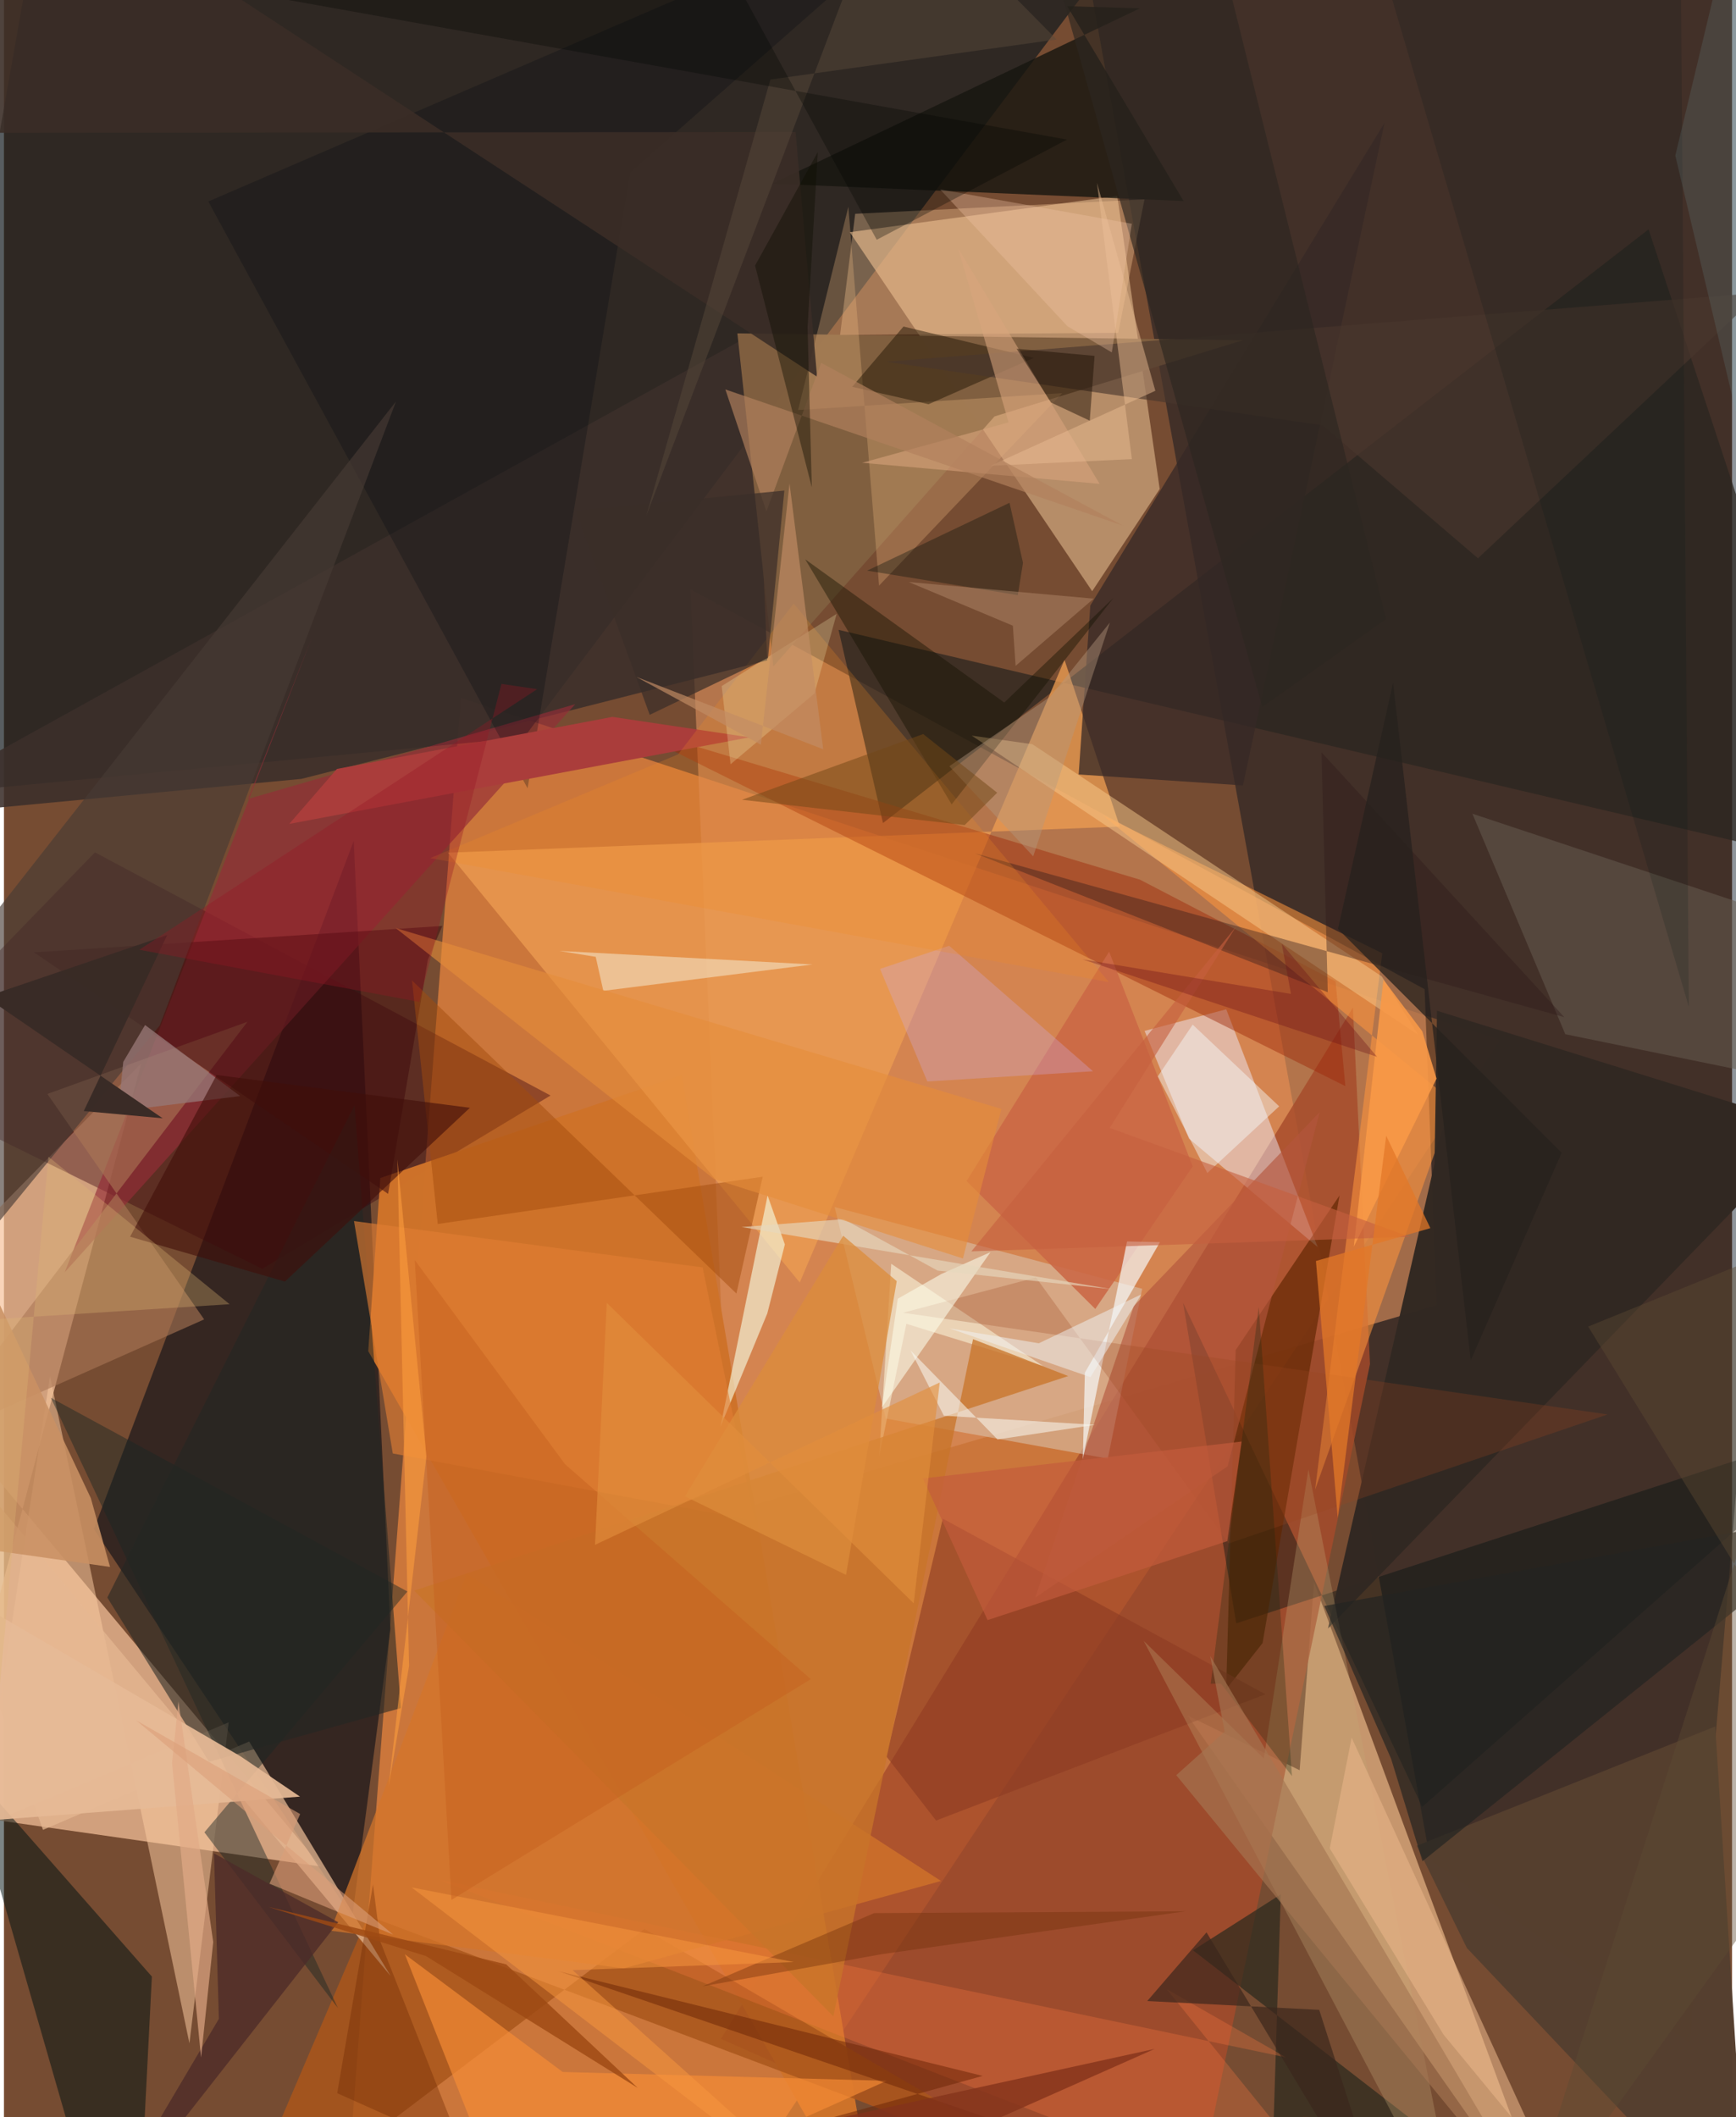 <svg xmlns="http://www.w3.org/2000/svg" width="228" height="278" viewBox="0 0 836 1024"><path fill="#764c32" d="M0 0h836v1024H0z"/><path fill="#e0803d" fill-opacity=".804" d="M337.09 1086l386.713-582.948-502.766-165.54L163.997 1086z"/><path fill="#12191d" fill-opacity=".702" d="M566.808-62L251.552 356.724l-310.47 29.503L10.354-6.451z"/><path fill="#000f1c" fill-opacity=".443" d="M515.48-62l174.487 961.614 125.625 88.62L898 6.862z"/><path fill="#f6c39b" fill-opacity=".71" d="M66.451 514.282l-96.585 362.246 183.861 26.327L-62 644.984z"/><path fill="#d98d5c" fill-opacity=".631" d="M351.165 731.268l341.97-99.92-5.86-152.903L332.1 285z"/><path fill="#241c1c" fill-opacity=".784" d="M186.957 787.833l-17.751-381.095L43.505 739.586 168.47 927.199z"/><path fill="#d7ae85" fill-opacity=".659" d="M409.184 112.296l117.27 173.646 32.664-49.414-20.55-141.768z"/><path fill="#f1be8d" fill-opacity=".647" d="M626.814 856.196l-54.224-26.46L752.28 1086 633.785 765.287z"/><path fill="#a64b2a" fill-opacity=".808" d="M652.584 487.354l-305.71 498.775L572.165 1086l88.686-426.29z"/><path fill="#2b2520" fill-opacity=".737" d="M425.26 398.062l-21.51-93.432L898 421.038 795.61 110.931z"/><path fill="#38000d" fill-opacity=".4" d="M124.945 613.694L-62 521.594 44.025 412.268 264.41 529.851z"/><path fill="#d9c3af" fill-opacity=".557" d="M401.883 583.818l24.712 102.292 107.418 19.372 16.634-82.135z"/><path fill="#cd722a" fill-opacity=".992" d="M176.23 653.503L423.673 1086l-95.815-565.972-145.78 49.729z"/><path fill="#f1efff" fill-opacity=".467" d="M573.289 550.728l-21.483-52.112 39.498-10.448 44.23 115z"/><path fill="#171610" fill-opacity=".804" d="M514.38 2.996l56.292 94.245-198.89-8.42 177.7-84.768z"/><path fill="#3c2f2a" fill-opacity=".878" d="M369.267 319.4L143.94 376.72-62 396.215l424.501-234.884z"/><path fill="#fbcba1" fill-opacity=".522" d="M-11.396 883.715L108.7 833.047 89.72 988.25 22.29 665.62z"/><path fill="#805f40" fill-opacity=".992" d="M354.805 161.246l17.397 161.051L479.21 201.4l120.274-36.849z"/><path fill="#ed9c51" fill-opacity=".769" d="M384.978 620.312l128.077-301.176 26.77 80.665-325.047 12.605z"/><path fill="#9d2608" fill-opacity=".447" d="M296.458 349.526l352.475 175.796-4.738-50.684-94.613-49.167z"/><path fill="#021111" fill-opacity=".416" d="M898 686.796L686.117 873.935 570.43 630.105l25.712 155.039z"/><path fill="#001212" fill-opacity=".514" d="M71.563 955.996L-19.593 852.23 47.75 1086l20.236-59.78z"/><path fill="#ff963d" fill-opacity=".549" d="M700.96 532.82l-66.662 187.642 32.481-259.384-135.274-66.855z"/><path fill="#312822" fill-opacity=".984" d="M875.17 545.503l-181.894-56.631-1.21 73.976-51.53 224.79z"/><path fill="#942d37" fill-opacity=".655" d="M29.42 615.313L149.162 307.93l-31.088 78.5 158.286-45.85z"/><path fill="#a9561b" fill-opacity=".851" d="M521.947 1056.822L176.14 926.587 107.977 1086l201.889-152.994z"/><path fill="#362926" fill-opacity=".749" d="M525.55 292.863l-5.635 81.722 79.47 5.293 68.483-320.45z"/><path fill="#ffcd9b" fill-opacity=".353" d="M539.064 160.97l-134.572 1.013 7.306-58.577 139.944-6.98z"/><path fill="#aa7756" fill-opacity=".6" d="M96.844 638.149l-75.843-109.05 96.818-34.912-155.608 203.876z"/><path fill="#e5b892" fill-opacity=".741" d="M118.636 842.31l-99.752 42.728L-62 656.614l249.07 299.098z"/><path fill="#f5fae1" fill-opacity=".624" d="M369.422 578.242L346.623 690.05l22.665-54.793 8.49-33.353z"/><path fill="#f8cc8f" fill-opacity=".475" d="M684.237 500.59l-216.062-144.8 29.375 4.176 168.983 112.273z"/><path fill="#f0ba81" fill-opacity=".298" d="M408.493 100.02l-24.32 98.298 127.843-8.191-88.67 93.127z"/><path fill="#5e2500" fill-opacity=".659" d="M608.877 794.695l37.231-216.482-50.237 74.76-4.601 164.082z"/><path fill="#1a2624" fill-opacity=".451" d="M195.182 769.745L96.966 886.227l64.61 85.01-138.88-295.175z"/><path fill="#29291d" fill-opacity=".694" d="M612.334 1086h147.371l-184.47-142.707 42.466-27.08z"/><path fill="#553f2f" fill-opacity=".988" d="M827.872 835.032l-144.389 57.706 24.234 49.431L843.78 1086z"/><path fill="#675c50" fill-opacity=".529" d="M710.379 393.554L898 455.919v73.525l-142.672-29.23z"/><path fill="#400c0e" fill-opacity=".541" d="M14.54 460.623l197.524-12.763-6.986 16.282-19.232 113.295z"/><path fill="#f3ddbc" fill-opacity=".631" d="M268.716 459.934l122.461 6.54-101.22 12.755-3.679-16.438z"/><path fill="#8d3b22" fill-opacity=".6" d="M450.93 880.538l-24.047-31.036 27.3-115 156.055 84.95z"/><path fill="#fa7841" fill-opacity=".302" d="M661.272 1084.498l-98.75-122.405 57.68 32.981-409.885-85.932z"/><path fill="#c4a674" fill-opacity=".31" d="M631.056 710.745l-21.562 139.753-58.136-56.886L705.048 1086z"/><path fill="#cb6745" fill-opacity=".882" d="M534.645 460.272l40.452 103.873-47.15 68.939-62.277-61.833z"/><path fill="#000b11" fill-opacity=".263" d="M468.307-62L302.91 83.458l-49.594 297.797L98.864 97.445z"/><path fill="#1f1404" fill-opacity=".471" d="M435.177 157.926l63.017 15.169-50.888 22.41-36.95-8.428z"/><path fill="#483b34" fill-opacity=".635" d="M-62 515.18l57.068 78.798 80.335-98.034 114.25-301.775z"/><path fill="#f78c35" fill-opacity=".663" d="M270.297 1002.145l156.724 4.269L249.516 1086l-55.558-140.772z"/><path fill="#d0aad7" fill-opacity=".333" d="M457.259 457.427l-33.443 11.196 22.894 54.447 80.15-4.944z"/><path fill="#fffde5" fill-opacity=".506" d="M436.565 640.282l-13.19 64.371 5.861-93.412 73.394 49.45z"/><path fill="#2e1b1a" fill-opacity=".392" d="M469.836 412.755l285 79.215-117.445-128.112 3.03 116.046z"/><path fill="#232723" fill-opacity=".576" d="M192.026 826.129l-92.802 25.99-49.218-79.452 119.596-238.106z"/><path fill="#b4563d" fill-opacity=".635" d="M591.972 709.215l44.548-171.339-89.96 93.815-47.668 141.03z"/><path fill="#49372d" fill-opacity=".631" d="M713.097 270.03l-75.174-64.317-211.18-30.745 422.864-33.358z"/><path fill="#d9a57e" fill-opacity=".561" d="M415.167 223.826L486 204.291l-24.333-84.122 68.39 113.862z"/><path fill="#aa3d3b" d="M360.653 356.618l-66.275-9.877-133.293 25.165-23.088 26.597z"/><path fill="#e17e34" fill-opacity=".627" d="M337.994 613l-168.659-22.415 18.771 112.4 174.998 32.553z"/><path fill="#131100" fill-opacity=".424" d="M483.918 339.79l-96.286-69.253 70.827 118.526 78.253-99.83z"/><path fill="#d4752a" fill-opacity=".725" d="M299.816 952.012l153.499-42.248-229.397-148.6-65.944 172.644z"/><path fill="#e6ba96" fill-opacity=".925" d="M143.217 868.966L-62 884.674V746.548l176.389 102.878z"/><path fill="#f9fdfe" fill-opacity=".655" d="M559.239 600.776l-36.33 63.153-.977 41.827 21.386-105.301z"/><path fill="#c87529" fill-opacity=".765" d="M198.464 769.342l316.372-103.794-46.023-17.843-67.573 327.557z"/><path fill="#f48b23" fill-opacity=".224" d="M326.146 364.845L206.2 415.035l328.302 59.979-152.457-183.07z"/><path fill="#3a2d26" fill-opacity=".894" d="M393.361 182.22L382.964 63.842-62 64.3 34.54-52.718z"/><path fill="#a44d0e" fill-opacity=".49" d="M197.418 474.227L354.34 625.65l12.723-56.524-157.204 22.882z"/><path fill="#f7fdff" fill-opacity=".435" d="M582.16 567.34l-23.966-46.729 16.88-25.036 41.837 39.519z"/><path fill="#977775" fill-opacity=".776" d="M57.71 513.598l10.554-17.824 46.034 34.366-58.995 7.3z"/><path fill="#222421" fill-opacity=".678" d="M686.242 900.217l-15.162-49.51-32.338-73.956L898 730.16z"/><path fill="#692204" fill-opacity=".498" d="M360.558 1035.256l112.932-31.212-205.236-50.654 247.848 84.722z"/><path fill="#c99163" fill-opacity=".878" d="M51.316 757.86l-9.288-33.26-71.978-152.83L-62 741.807z"/><path fill="#400f09" fill-opacity=".596" d="M61.029 598.154l74.887 21.697 89.49-84.049-122.54-15.863z"/><path fill="#eab68a" fill-opacity=".561" d="M651.977 840.46l92.48 201.892-48.035-58.296-55.035-90.047z"/><path fill="#4c2a29" fill-opacity=".753" d="M103.975 976.43l-2.355-80.022 60.086 33.312L39.163 1086z"/><path fill="#3b261c" fill-opacity=".69" d="M581.77 934.616l-28.68 33.214 83.187 4.263L672.825 1086z"/><path fill="#984520" fill-opacity=".263" d="M434.92 634.931l340.877 49.188-183.351 62.393-93.19-128.647z"/><path fill="#fbfbe8" fill-opacity=".584" d="M453.563 616.151l23.689-10.536-52.56 75.149 7.724-52.627z"/><path fill="#2c2621" fill-opacity=".659" d="M495.143-62l84.695 3.697 88.784 357.72-59.858 42.522z"/><path fill="#ebbd93" fill-opacity=".478" d="M528.773 88.436L557.01 189.01l-79.721 36.268 68.36-3.22z"/><path fill="#f89846" fill-opacity=".898" d="M693.049 521.692l-40.042 81.292 14.337-129.148 18.807 24.992z"/><path fill="#fbf6bc" fill-opacity=".239" d="M351.5 369.655l-4.274-37.83 55.616-34.925-10.72 38.487z"/><path fill="#08120a" fill-opacity=".349" d="M492.984 272.238l-2.522 15.612-72.872-11.846 68.882-32.82z"/><path fill="#f1f4f6" fill-opacity=".486" d="M525.614 666.075l-68.137-23.579 43.14 7.207 49.577-23.644z"/><path fill="#182811" fill-opacity=".282" d="M607.045 632.134l16.066 226.907-34.373-44.737-4.94.059z"/><path fill="#b1815d" fill-opacity=".671" d="M395.357 175.506l-26.504 71.878-19.858-59.021 192.326 65.869z"/><path fill="#e6d8bd" fill-opacity=".639" d="M536.048 623.563l-84.399-9.022-45.376-24.867-49.392 3.81z"/><path fill="#3b2e29" fill-opacity=".722" d="M369.627 318.253L312.4 345.74l-35.958-98.71 101.092-9.764z"/><path fill="#b59a7e" fill-opacity=".42" d="M497.923 414.19l-40.582-43.608 48.864-33.648 28.811-35.836z"/><path fill="#e68d3a" fill-opacity=".596" d="M482.512 536.346l-293.028-87.488 153.95 121.355L463.94 608.68z"/><path fill="#dc8c3a" fill-opacity=".741" d="M407.363 761.716l24.533-142.078L406 597.675l-76.527 126.079z"/><path fill="#392b26" fill-opacity=".988" d="M38.604 537.385l38.155 3.485-85.65-58.736 87.864-29.873z"/><path fill="#6f2f0c" fill-opacity=".404" d="M424.878 945.13l-86.91 15.58 83.02-35.404 150.654-.887z"/><path fill="#e1a986" fill-opacity=".678" d="M84.406 822.952l16.833 116.355-5.883 55.825-14.038-142.423z"/><path fill="#dcb674" fill-opacity=".322" d="M21.526 559.473l87.64 71.325-112.277 7.161-7.413 270.438z"/><path fill="#c35c3c" fill-opacity=".671" d="M444.586 715.07l154.16-17.84-6.944 48.165-115.956 38.188z"/><path fill="#26221d" fill-opacity=".761" d="M709.583 657.987l-37.561-327.766-26.669 119.088 108.2 108.262z"/><path fill="#734816" fill-opacity=".51" d="M480.487 383.417L444.69 355.03l-87.637 31.79 107.714 12.24z"/><path fill="#f7973f" fill-opacity=".518" d="M423.448 1086L197.222 912.874l184.886 36.096-107.011 3.921z"/><path fill="#c5611f" fill-opacity=".471" d="M216.508 918.896l173.82-106.747-118.895-103.971-72.688-98.719z"/><path fill="#6a2601" fill-opacity=".353" d="M161.205 1012.397l60.34 26.993-39.484-100.361-3.515-27.604z"/><path fill="#594a3c" fill-opacity=".478" d="M509.236 19.09l-138.46 19.368-59.983 210.871L429.13-62z"/><path fill="#a47552" fill-opacity=".639" d="M590.555 837.57l-6.99-36.634 163.65 277.222-180.094-219.576z"/><path fill="#0e0e02" fill-opacity=".408" d="M363.366 128.455l27.461 107.251-2.066-77.44 4.954-84.708z"/><path fill="#f2c6a6" fill-opacity=".337" d="M545.637 108.231l-92.726-16.61 61.555 66.151 21.478 12.687z"/><path fill="#c5603f" fill-opacity=".612" d="M468.02 605.24l212.021-7.05-145.118-52.648 61.02-97.204z"/><path fill="#e27728" fill-opacity=".745" d="M634.697 609.894l55.358-15.89-21.363-44.678-23.444 184.83z"/><path fill="#011616" fill-opacity=".161" d="M815.098 486.999L662.383-31.514l-90.33-21.375L810.864-62z"/><path fill="#bb9375" fill-opacity=".416" d="M489.412 322.055l37.757-32.508-89.435-8.036 50.348 21.112z"/><path fill="#7babb3" fill-opacity=".153" d="M898-45.908l-45.31 307.85-44.132-186.697L841.401-62z"/><path fill="#1a0c00" fill-opacity=".455" d="M506.536 194.68l-16.638-25.995 37.713 3.436-2.332 31.35z"/><path fill="#fafaf2" fill-opacity=".545" d="M527.84 689.13l-73.14-4.388-16.081-31.543 42.027 43.012z"/><path fill="#971524" fill-opacity=".341" d="M257.96 333.315L65.49 459.363l135.448 25.227 39.73-153.809z"/><path fill="#5e4b34" fill-opacity=".42" d="M898 855.392L766.407 641.616l123.43-50.17L731.641 1086z"/><path fill="#690f16" fill-opacity=".329" d="M618.178 456.47l46.1 54.688-142.425-47.124 100.768 16.684z"/><path fill="#83331b" fill-opacity=".792" d="M435.932 1044.598l120.816-53.638L122.745 1086l509.796-62.574z"/><path fill="#9d4a13" fill-opacity=".82" d="M204.174 946.09l102.42 63.756-63.643-59.767-115.048-27.782z"/><path fill="#db9f79" fill-opacity=".588" d="M143.296 877.393l-14.842 33.679 59.864 24.658L63.914 832.04z"/><path fill="#e28e3d" fill-opacity=".62" d="M285.934 747.182l5.69-117.039 148.485 145.32 12.588-106.813z"/><path fill="#000602" fill-opacity=".306" d="M422.224 115.966l92.075-48.464L76.962-10.865 329.62-53.696z"/><path fill="#fc9c3d" fill-opacity=".596" d="M204.368 704.31l-18.266 159.663 9.895-58.255-5.656-244.858z"/><path fill="#c18d64" fill-opacity=".671" d="M305.86 327.363l60.314 32.807 13.86-126.351 16.301 128.573z"/></svg>